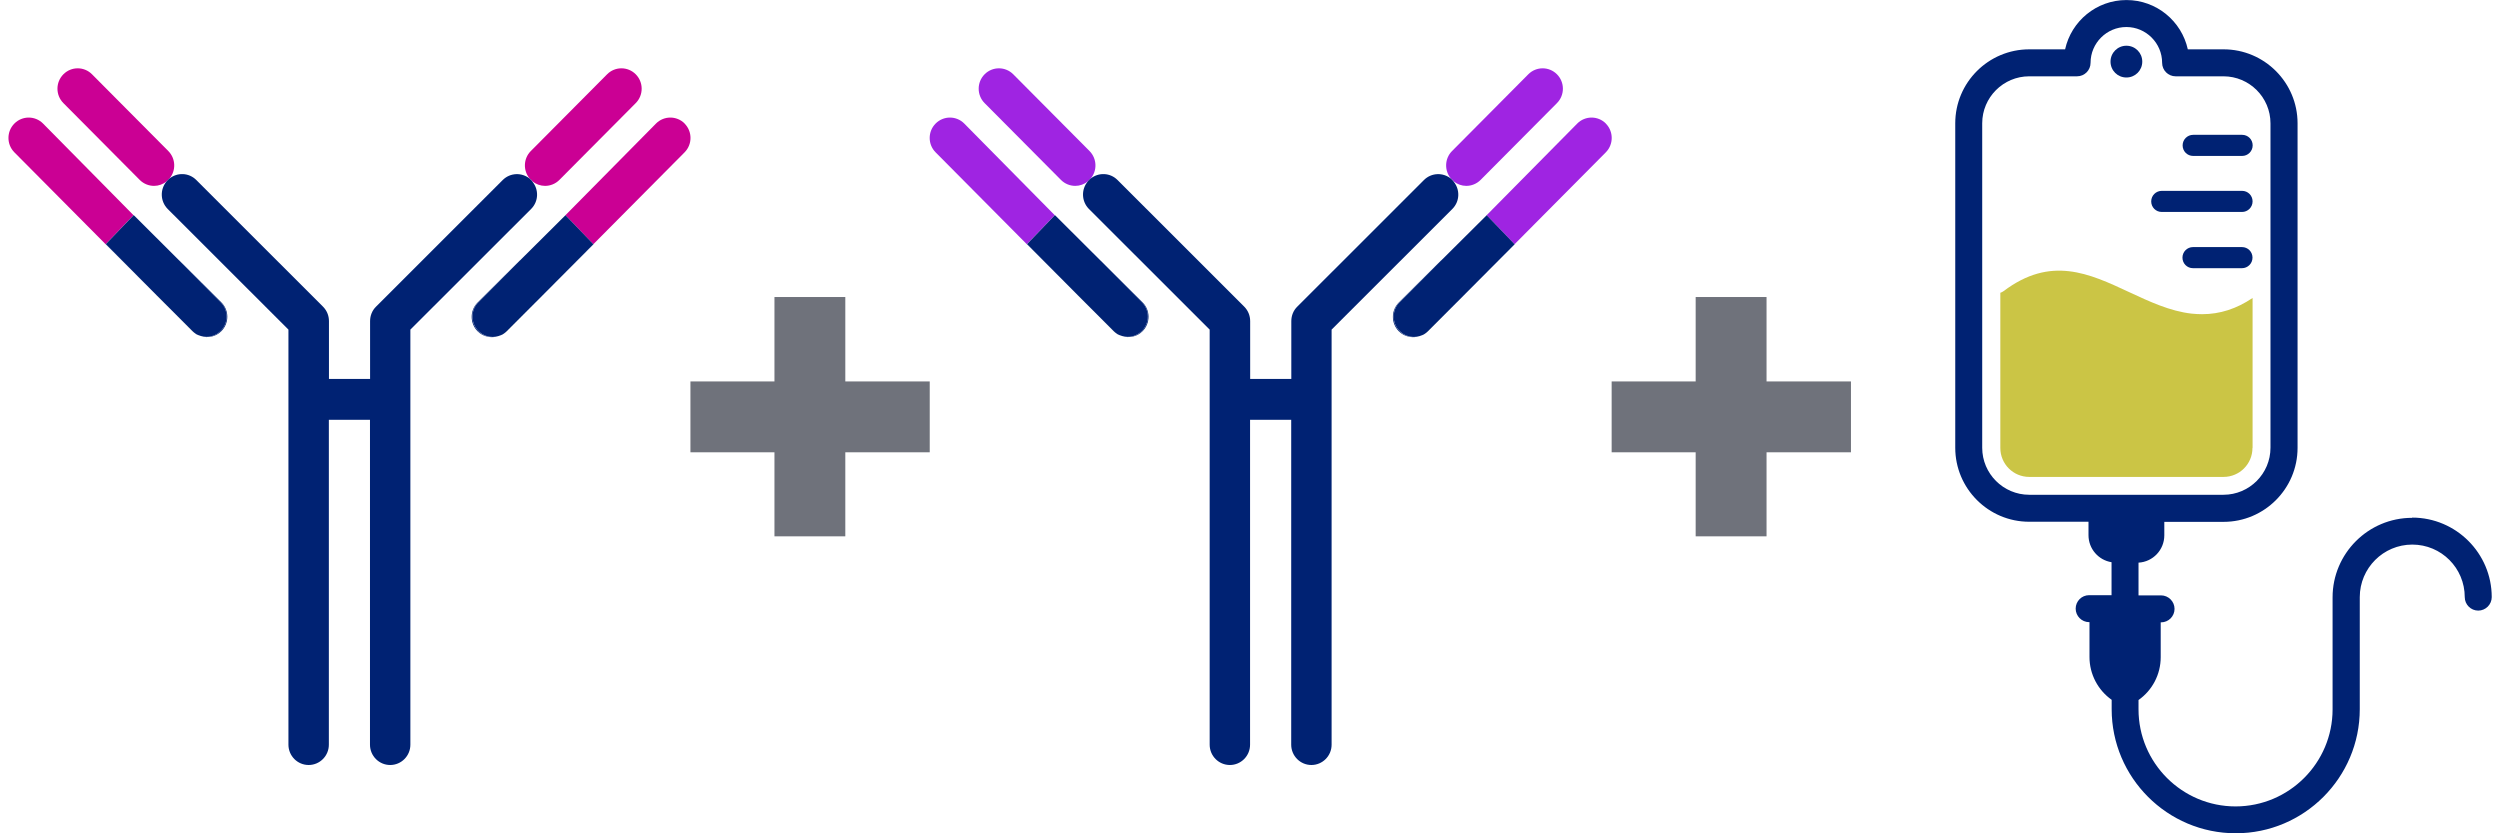 <svg width="120" height="40" viewBox="0 0 120 40" fill="none" xmlns="http://www.w3.org/2000/svg">
<path d="M8.126 8.58C8.456 8.198 8.441 7.619 8.081 7.252L4.417 3.566C4.037 3.184 3.423 3.184 3.043 3.566C2.663 3.949 2.663 4.567 3.043 4.949L6.706 8.635C6.896 8.826 7.146 8.922 7.396 8.922C7.611 8.922 7.826 8.846 8.006 8.701C8.021 8.681 8.036 8.66 8.051 8.645C8.076 8.62 8.101 8.605 8.126 8.585" fill="#CB0094"/>
<path d="M7.5 14.162L9.214 15.887C9.264 15.937 9.319 15.982 9.374 16.018C9.324 15.982 9.279 15.947 9.239 15.907L7.5 14.167V14.162Z" fill="#CBC545"/>
<path d="M2.066 5.93C1.686 5.548 1.071 5.548 0.691 5.93C0.311 6.312 0.311 6.931 0.691 7.313L5.07 11.723L6.409 10.33L2.066 5.93Z" fill="#CB0094"/>
<path d="M8.12 8.58C8.095 8.6 8.065 8.62 8.045 8.64C8.03 8.661 8.015 8.676 8 8.696C8.025 8.676 8.055 8.656 8.075 8.635C8.09 8.62 8.105 8.6 8.12 8.58Z" fill="#002273"/>
<path d="M5.07 11.723L7.504 14.162L5.07 11.718V11.723Z" fill="#002273"/>
<path d="M8.602 12.502L10.591 14.504C10.971 14.886 10.971 15.504 10.591 15.886C10.401 16.078 10.151 16.173 9.901 16.173C9.811 16.173 9.721 16.158 9.636 16.133C9.976 16.238 10.361 16.168 10.626 15.896C11.006 15.514 11.006 14.896 10.626 14.514L8.602 12.497V12.502Z" fill="#002273"/>
<path d="M10.591 15.887C10.971 15.505 10.971 14.886 10.591 14.504L8.602 12.503L6.418 10.325L5.078 11.718L7.507 14.162L9.247 15.902C9.287 15.942 9.337 15.982 9.382 16.013C9.462 16.068 9.552 16.103 9.642 16.128C9.727 16.153 9.817 16.169 9.906 16.169C10.156 16.169 10.401 16.073 10.596 15.882" fill="#002273"/>
<path d="M9.635 16.133C9.545 16.103 9.455 16.073 9.375 16.018C9.455 16.068 9.545 16.108 9.635 16.133Z" fill="#002273"/>
<path d="M25.552 8.701C25.732 8.846 25.947 8.922 26.162 8.922C26.412 8.922 26.662 8.826 26.852 8.635L30.515 4.949C30.895 4.567 30.895 3.949 30.515 3.566C30.135 3.184 29.521 3.184 29.141 3.566L25.477 7.252C25.117 7.614 25.102 8.198 25.432 8.58C25.457 8.6 25.487 8.62 25.507 8.64C25.527 8.655 25.537 8.676 25.552 8.696" fill="#CB0094"/>
<path d="M24.172 16.018C24.227 15.982 24.282 15.937 24.332 15.887L26.046 14.162L24.307 15.902C24.267 15.947 24.217 15.982 24.172 16.013" fill="#CBC545"/>
<path d="M32.864 5.93C32.484 5.548 31.869 5.548 31.489 5.93L27.141 10.33L28.48 11.723L32.859 7.313C33.239 6.931 33.239 6.312 32.859 5.93" fill="#CB0094"/>
<path d="M25.551 8.701C25.526 8.68 25.496 8.66 25.476 8.635C25.461 8.62 25.446 8.6 25.431 8.58C25.052 8.268 24.492 8.283 24.132 8.64L18.049 14.72C17.864 14.901 17.764 15.152 17.764 15.414V18.19H15.79V15.414C15.79 15.152 15.69 14.906 15.505 14.72L9.422 8.64C9.067 8.283 8.507 8.263 8.122 8.58C8.107 8.6 8.092 8.62 8.077 8.635C8.052 8.66 8.027 8.675 8.002 8.701C7.672 9.083 7.687 9.661 8.047 10.028L13.845 15.821V35.745C13.845 36.283 14.28 36.72 14.815 36.72C15.35 36.72 15.785 36.283 15.785 35.745V20.151H17.759V35.745C17.759 36.283 18.194 36.72 18.729 36.72C19.264 36.72 19.698 36.283 19.698 35.745V15.821L25.496 10.028C25.861 9.661 25.871 9.083 25.541 8.701" fill="#002273"/>
<path d="M25.55 8.701C25.55 8.701 25.52 8.66 25.505 8.645C25.48 8.62 25.455 8.605 25.43 8.585C25.445 8.605 25.46 8.625 25.475 8.64C25.5 8.665 25.525 8.681 25.55 8.706" fill="#002273"/>
<path d="M28.481 11.723L28.476 11.718L26.047 14.162L28.481 11.723Z" fill="#002273"/>
<path d="M22.96 15.887C22.581 15.505 22.581 14.886 22.96 14.504L24.95 12.502L22.925 14.519C22.546 14.901 22.546 15.52 22.925 15.902C23.19 16.168 23.575 16.244 23.915 16.138C23.83 16.163 23.74 16.178 23.65 16.178C23.4 16.178 23.155 16.083 22.96 15.892" fill="#002273"/>
<path d="M24.954 12.502L22.965 14.504C22.585 14.886 22.585 15.505 22.965 15.887C23.154 16.078 23.404 16.173 23.654 16.173C23.744 16.173 23.834 16.158 23.919 16.133C24.009 16.103 24.099 16.073 24.179 16.017C24.229 15.982 24.274 15.947 24.314 15.907L26.054 14.167L28.483 11.723L27.143 10.33L24.959 12.502H24.954Z" fill="#002273"/>
<path d="M24.174 16.018C24.094 16.073 24.004 16.108 23.914 16.133C24.004 16.108 24.094 16.068 24.174 16.018Z" fill="#002273"/>
<path d="M33.141 18.309H37.174V14.257H40.575V18.309H44.627V21.71H40.575V25.744H37.174V21.71H33.141V18.309Z" fill="#6F727B"/>
<path d="M52.345 8.58C52.675 8.198 52.66 7.619 52.3 7.252L48.636 3.566C48.256 3.184 47.641 3.184 47.261 3.566C46.882 3.949 46.882 4.567 47.261 4.949L50.925 8.635C51.115 8.826 51.365 8.922 51.615 8.922C51.83 8.922 52.045 8.846 52.225 8.701C52.24 8.681 52.255 8.66 52.27 8.645C52.295 8.62 52.32 8.605 52.345 8.585" fill="#9F24E2"/>
<path d="M51.719 14.162L53.433 15.887C53.483 15.937 53.538 15.982 53.593 16.018C53.543 15.982 53.498 15.947 53.458 15.907L51.719 14.167V14.162Z" fill="#CBC545"/>
<path d="M46.284 5.93C45.905 5.548 45.29 5.548 44.91 5.93C44.53 6.312 44.53 6.931 44.91 7.313L49.288 11.723L50.628 10.33L46.284 5.93Z" fill="#9F24E2"/>
<path d="M52.339 8.58C52.314 8.6 52.284 8.62 52.264 8.64C52.249 8.661 52.234 8.676 52.219 8.696C52.244 8.676 52.274 8.656 52.294 8.635C52.309 8.62 52.324 8.6 52.339 8.58Z" fill="#002273"/>
<path d="M49.289 11.723L51.723 14.162L49.289 11.718V11.723Z" fill="#002273"/>
<path d="M52.82 12.502L54.81 14.504C55.19 14.886 55.19 15.504 54.81 15.886C54.62 16.078 54.37 16.173 54.12 16.173C54.03 16.173 53.94 16.158 53.855 16.133C54.195 16.238 54.58 16.168 54.845 15.896C55.224 15.514 55.224 14.896 54.845 14.514L52.82 12.497V12.502Z" fill="#002273"/>
<path d="M54.81 15.887C55.19 15.505 55.19 14.886 54.81 14.504L52.821 12.503L50.636 10.325L49.297 11.718L51.726 14.162L53.465 15.902C53.505 15.942 53.555 15.982 53.6 16.013C53.68 16.068 53.77 16.103 53.86 16.128C53.945 16.153 54.035 16.169 54.125 16.169C54.375 16.169 54.62 16.073 54.815 15.882" fill="#002273"/>
<path d="M53.854 16.133C53.764 16.103 53.674 16.073 53.594 16.018C53.674 16.068 53.764 16.108 53.854 16.133Z" fill="#002273"/>
<path d="M69.771 8.701C69.951 8.846 70.165 8.922 70.38 8.922C70.63 8.922 70.88 8.826 71.07 8.635L74.734 4.949C75.114 4.567 75.114 3.949 74.734 3.566C74.354 3.184 73.739 3.184 73.359 3.566L69.696 7.252C69.336 7.614 69.321 8.198 69.651 8.58C69.676 8.6 69.706 8.62 69.726 8.64C69.746 8.655 69.756 8.676 69.771 8.696" fill="#9F24E2"/>
<path d="M68.391 16.018C68.446 15.982 68.501 15.937 68.551 15.887L70.265 14.162L68.526 15.902C68.486 15.947 68.436 15.982 68.391 16.013" fill="#CBC545"/>
<path d="M77.082 5.93C76.703 5.548 76.088 5.548 75.708 5.93L71.359 10.33L72.699 11.723L77.078 7.313C77.457 6.931 77.457 6.312 77.078 5.93" fill="#9F24E2"/>
<path d="M69.77 8.701C69.745 8.68 69.715 8.66 69.695 8.635C69.68 8.62 69.665 8.6 69.65 8.58C69.27 8.268 68.71 8.283 68.351 8.64L62.268 14.72C62.083 14.901 61.983 15.152 61.983 15.414V18.19H60.008V15.414C60.008 15.152 59.908 14.906 59.724 14.72L53.641 8.64C53.286 8.283 52.726 8.263 52.341 8.58C52.326 8.6 52.311 8.62 52.296 8.635C52.271 8.66 52.246 8.675 52.221 8.701C51.891 9.083 51.906 9.661 52.266 10.028L58.064 15.821V35.745C58.064 36.283 58.499 36.72 59.034 36.72C59.569 36.72 60.003 36.283 60.003 35.745V20.151H61.978V35.745C61.978 36.283 62.413 36.72 62.947 36.72C63.482 36.72 63.917 36.283 63.917 35.745V15.821L69.715 10.028C70.08 9.661 70.09 9.083 69.76 8.701" fill="#002273"/>
<path d="M69.768 8.701C69.768 8.701 69.738 8.66 69.723 8.645C69.698 8.62 69.673 8.605 69.648 8.585C69.663 8.605 69.678 8.625 69.693 8.64C69.718 8.665 69.743 8.681 69.768 8.706" fill="#002273"/>
<path d="M72.7 11.723L72.695 11.718L70.266 14.162L72.7 11.723Z" fill="#002273"/>
<path d="M67.179 15.887C66.799 15.505 66.799 14.886 67.179 14.504L69.169 12.502L67.144 14.519C66.764 14.901 66.764 15.52 67.144 15.902C67.409 16.168 67.794 16.244 68.134 16.138C68.049 16.163 67.959 16.178 67.869 16.178C67.619 16.178 67.374 16.083 67.179 15.892" fill="#002273"/>
<path d="M69.173 12.502L67.183 14.504C66.803 14.886 66.803 15.505 67.183 15.887C67.373 16.078 67.623 16.173 67.873 16.173C67.963 16.173 68.053 16.158 68.138 16.133C68.228 16.103 68.318 16.073 68.398 16.017C68.448 15.982 68.493 15.947 68.533 15.907L70.272 14.167L72.701 11.723L71.362 10.33L69.178 12.502H69.173Z" fill="#002273"/>
<path d="M68.393 16.018C68.313 16.073 68.223 16.108 68.133 16.133C68.223 16.108 68.313 16.068 68.393 16.018Z" fill="#002273"/>
<path d="M77.359 18.309H81.392V14.257H84.794V18.309H88.846V21.71H84.794V25.744H81.392V21.71H77.359V18.309Z" fill="#6F727B"/>
<g clip-path="url(#clip0_4034_3464)">
<path d="M105.272 7.485H107.622C107.898 7.485 108.128 7.26 108.128 6.978C108.128 6.696 107.904 6.472 107.622 6.472H105.272C104.995 6.472 104.766 6.696 104.766 6.978C104.766 7.26 104.99 7.485 105.272 7.485Z" fill="#002273"/>
<path d="M103.764 10.174H107.618C107.894 10.174 108.124 9.949 108.124 9.667C108.124 9.385 107.9 9.161 107.618 9.161H103.764C103.488 9.161 103.258 9.385 103.258 9.667C103.258 9.949 103.482 10.174 103.764 10.174Z" fill="#002273"/>
<path d="M107.614 11.86H105.264C104.988 11.86 104.758 12.084 104.758 12.366C104.758 12.648 104.982 12.873 105.264 12.873H107.614C107.891 12.873 108.12 12.648 108.12 12.366C108.12 12.084 107.896 11.86 107.614 11.86Z" fill="#002273"/>
<path d="M115.781 24.856C113.677 24.856 111.964 26.568 111.964 28.672V34.05C111.964 36.619 109.876 38.708 107.307 38.708C104.738 38.708 102.649 36.619 102.649 34.05V33.601C103.307 33.136 103.714 32.379 103.714 31.544V29.873H103.73C104.09 29.873 104.378 29.581 104.378 29.226C104.378 28.871 104.085 28.578 103.73 28.578H102.649V27.007C103.339 26.97 103.887 26.396 103.887 25.696V25.049H106.732C108.69 25.049 110.283 23.456 110.283 21.498V5.918C110.283 3.96 108.69 2.368 106.732 2.368H105.015C104.717 1.015 103.511 0.002 102.07 0.002C100.629 0.002 99.423 1.015 99.125 2.368H97.407C95.444 2.368 93.852 3.96 93.852 5.918V21.493C93.852 23.451 95.444 25.044 97.402 25.044H100.248V25.691C100.248 26.344 100.728 26.887 101.354 26.986V28.568H100.279C99.919 28.568 99.632 28.86 99.632 29.215C99.632 29.57 99.924 29.863 100.279 29.863H100.295V31.534C100.295 32.364 100.702 33.126 101.36 33.591V34.04C101.36 37.324 104.033 39.997 107.317 39.997C110.601 39.997 113.269 37.324 113.269 34.04V28.662C113.269 27.273 114.397 26.14 115.791 26.14C117.185 26.14 118.308 27.268 118.308 28.662C118.308 29.017 118.6 29.309 118.955 29.309C119.31 29.309 119.603 29.017 119.603 28.662C119.603 26.558 117.89 24.845 115.786 24.845M95.146 21.498V5.918C95.146 4.675 96.159 3.663 97.402 3.663H99.699C100.06 3.663 100.347 3.37 100.347 3.015C100.347 2.07 101.12 1.297 102.065 1.297C103.01 1.297 103.782 2.07 103.782 3.015C103.782 3.375 104.075 3.663 104.43 3.663H106.727C107.97 3.663 108.983 4.675 108.983 5.918V21.493C108.983 22.736 107.97 23.749 106.727 23.749H97.402C96.159 23.749 95.146 22.736 95.146 21.493" fill="#002273"/>
<path d="M102.067 3.72C102.49 3.72 102.829 3.381 102.829 2.958C102.829 2.535 102.49 2.195 102.067 2.195C101.644 2.195 101.305 2.535 101.305 2.958C101.305 3.381 101.644 3.72 102.067 3.72Z" fill="#002273"/>
<path d="M108.124 21.498V14.303C107.351 14.825 106.552 15.081 105.701 15.081C105.539 15.081 105.372 15.071 105.205 15.055C104.161 14.94 103.164 14.47 102.198 14.021C100.266 13.118 98.438 12.267 96.172 13.974C96.125 14.011 96.068 14.037 96.016 14.053V21.503C96.016 22.271 96.637 22.892 97.404 22.892H106.73C107.497 22.892 108.118 22.271 108.118 21.503" fill="#CBC545"/>
</g>
<defs>
<clipPath id="clip0_4034_3464">
<rect width="30.751" height="39.995" fill="white" transform="translate(88.852 0.002)"/>
</clipPath>
</defs>
</svg>
